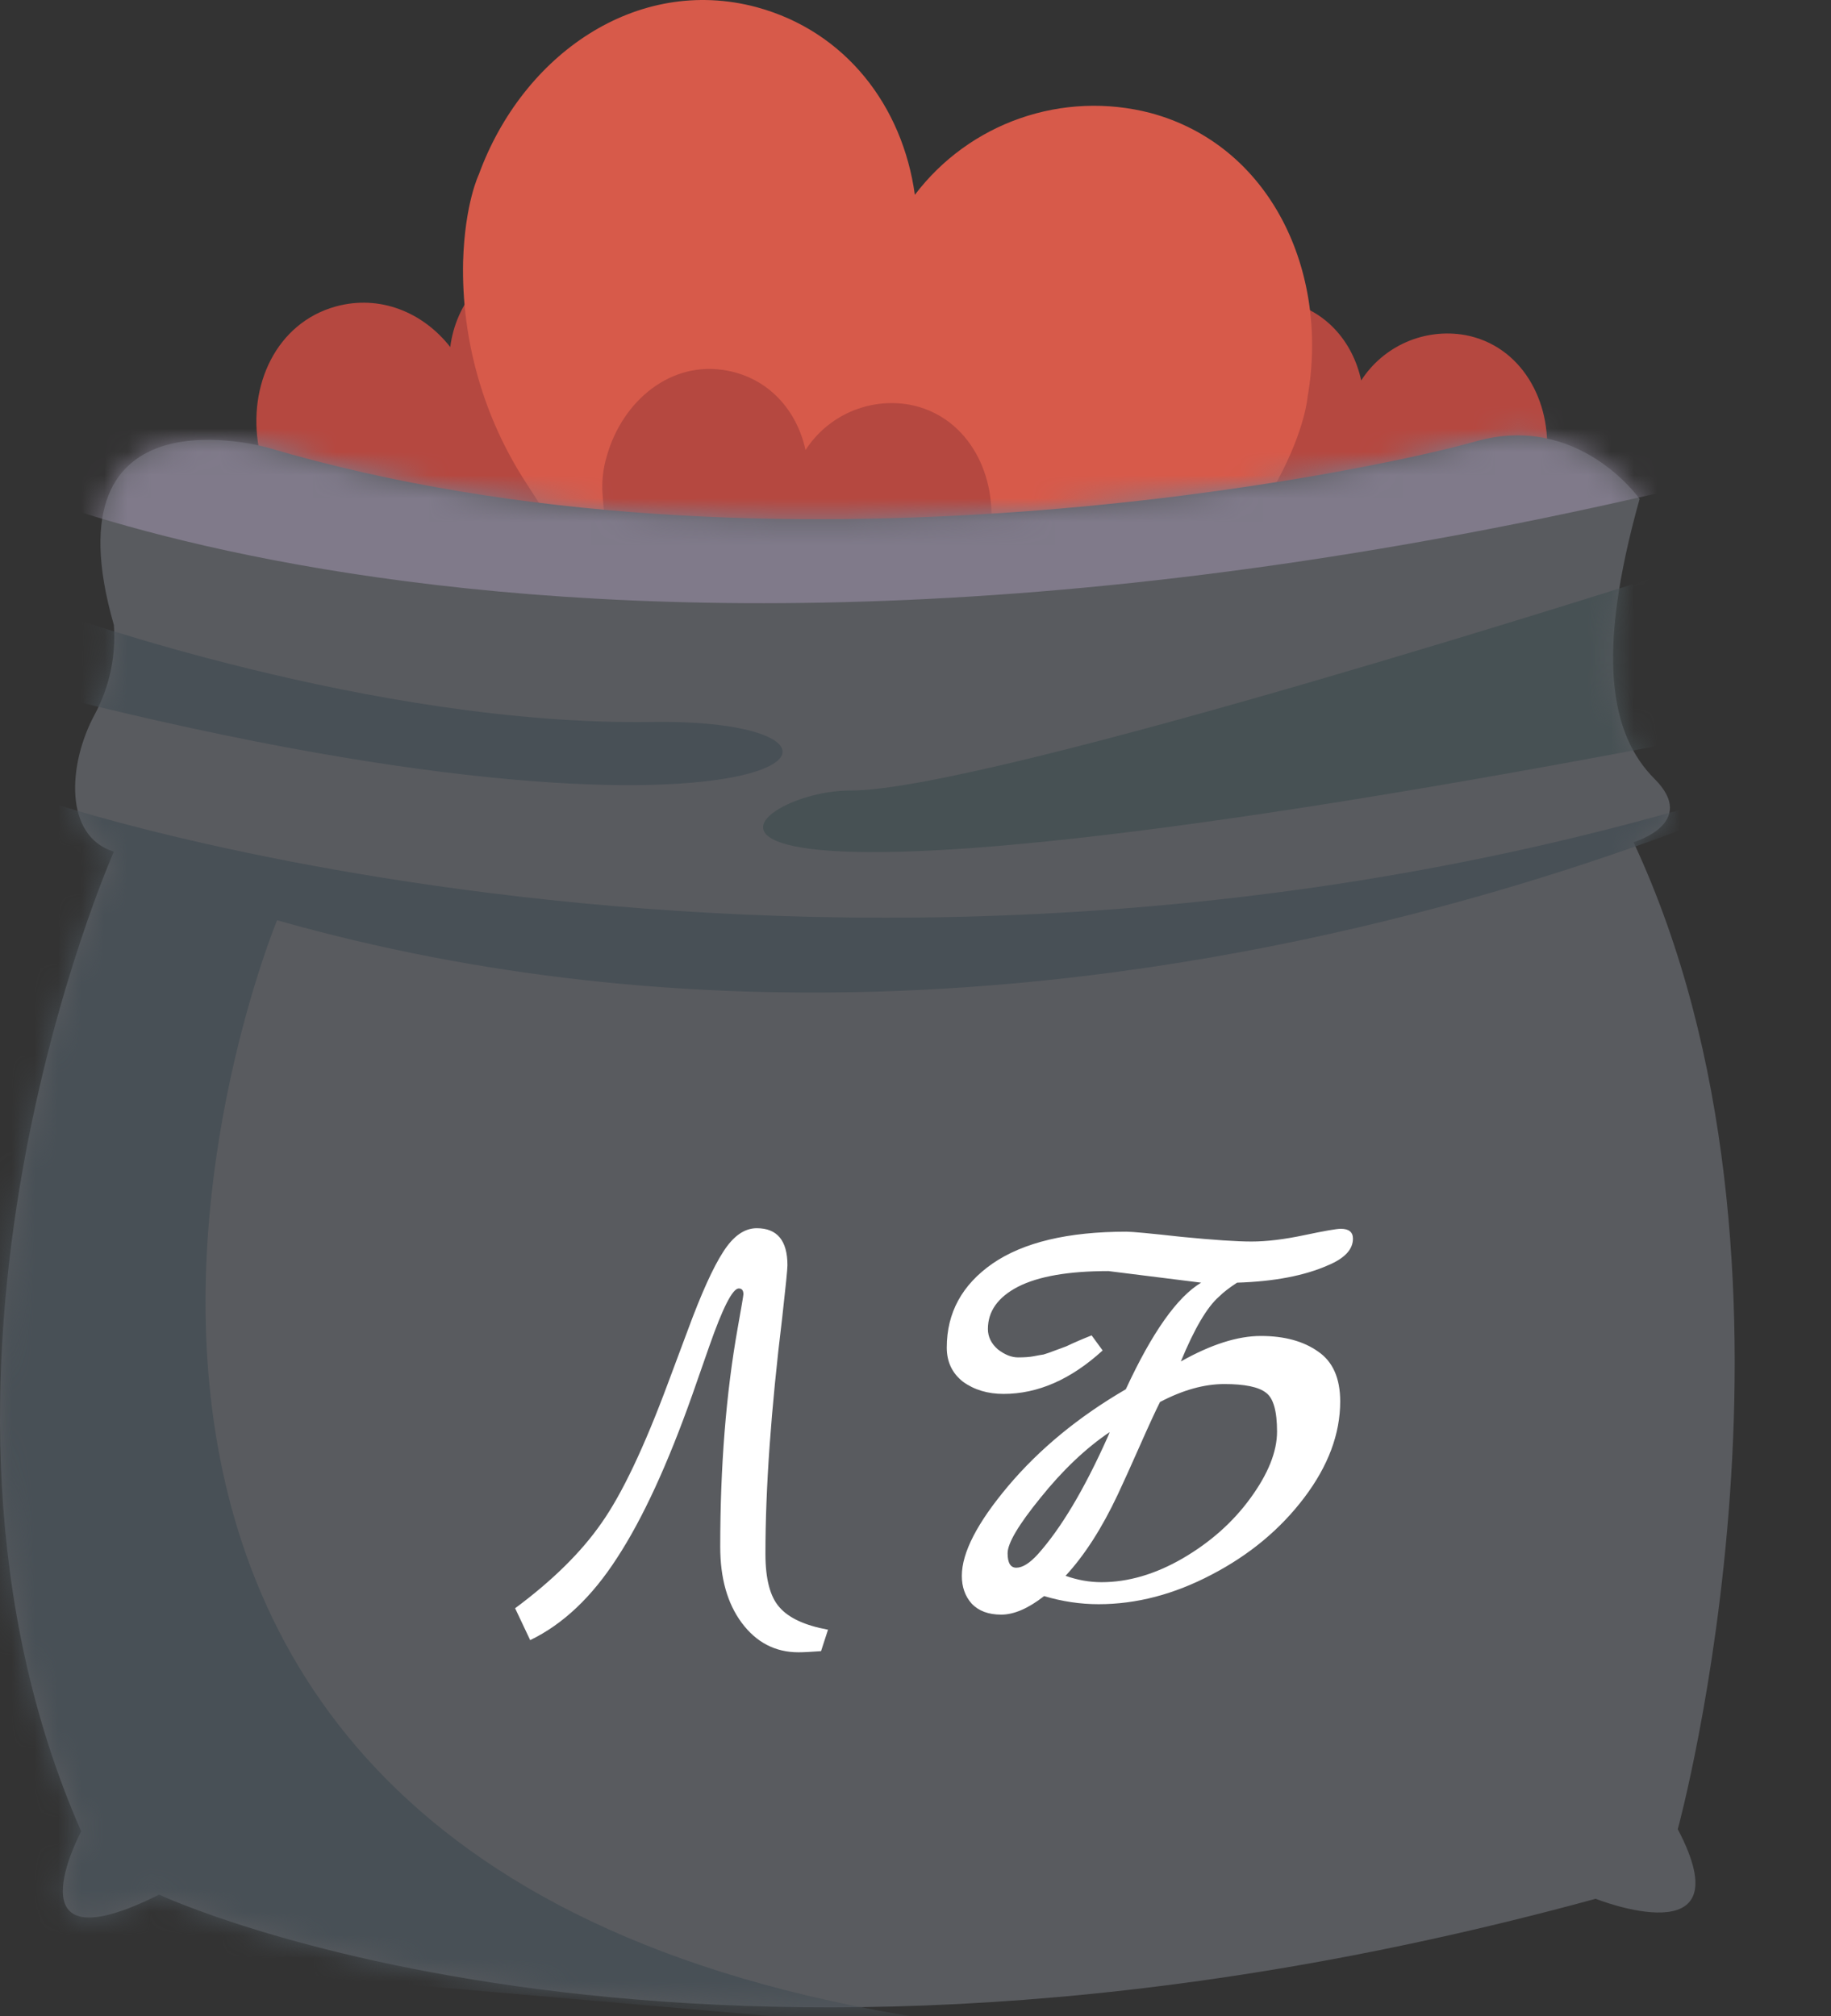 <svg width="79" height="87" viewBox="0 0 79 87" fill="none" xmlns="http://www.w3.org/2000/svg">
<rect x="0" y="0" width="79" height="87" fill="#333333" stroke="none"/>
<path d="M58.73 16.417C59.203 15.684 59.882 15.107 60.681 14.759C61.481 14.411 62.365 14.307 63.223 14.46C65.625 14.913 66.969 17.294 66.726 19.786C66.681 20.369 66.525 20.938 66.266 21.462C65.631 22.872 64.586 24.057 63.267 24.862L56.366 29.025L51.554 22.672C50.612 21.443 50.064 19.957 49.981 18.41C49.929 17.827 49.989 17.239 50.159 16.679C50.835 14.268 52.95 12.537 55.352 12.988C57.135 13.316 58.359 14.697 58.73 16.417Z" fill="#B54840"/>
<path d="M19.427 14.976C19.544 14.035 19.935 13.15 20.552 12.431C21.168 11.712 21.982 11.19 22.893 10.932C25.455 10.23 27.904 11.918 28.852 14.481C29.086 15.073 29.203 15.704 29.198 16.341C29.248 18.026 28.785 19.686 27.871 21.102L23.111 28.457L15.379 24.507C13.872 23.756 12.629 22.565 11.813 21.091C11.484 20.546 11.264 19.942 11.164 19.314C10.679 16.633 11.925 13.935 14.487 13.225C16.39 12.704 18.247 13.471 19.427 14.976Z" fill="#B54840"/>
<path d="M39.472 8.407C40.629 6.88 42.211 5.73 44.019 5.102C45.827 4.473 47.78 4.394 49.633 4.874C54.812 6.261 57.362 11.699 56.418 17.119C56.418 17.119 56.32 18.5 55.132 20.715C53.501 23.698 51.006 26.117 47.975 27.652L32.2 35.619L22.724 20.876C20.862 18.031 19.906 14.688 19.981 11.287C20.055 8.772 20.66 7.528 20.66 7.528C22.544 2.362 27.462 -1.078 32.642 0.309C36.492 1.352 38.945 4.582 39.472 8.407Z" fill="#D75A4A"/>
<path d="M34.755 19.42C35.228 18.688 35.907 18.111 36.705 17.763C37.504 17.415 38.388 17.31 39.245 17.463C41.647 17.916 42.992 20.297 42.749 22.79C42.704 23.373 42.547 23.942 42.288 24.466C41.655 25.877 40.609 27.062 39.289 27.865L32.403 32.029L27.58 25.675C26.635 24.448 26.086 22.961 26.004 21.413C25.951 20.83 26.011 20.243 26.181 19.683C26.86 17.272 28.973 15.541 31.361 15.991C33.158 16.319 34.382 17.7 34.755 19.42Z" fill="#B54840"/>
<path d="M4.913 36.752C4.913 36.752 -5.131 59.369 3.503 79.027C3.503 79.027 0.27 85.058 6.865 81.757C6.865 81.757 29.878 92.58 68.845 81.937C68.845 81.937 75.32 84.509 72.389 78.934C72.389 78.934 79.025 54.681 70.48 36.342C70.48 36.342 73.297 35.523 71.388 33.612C69.48 31.701 68.845 28.296 70.742 21.531C70.742 21.531 68.117 17.777 63.654 19.052C59.191 20.327 33.337 25.752 11.581 19.325C11.581 19.325 1.903 16.505 4.913 26.969C5.008 28.302 4.725 29.635 4.095 30.814C2.925 32.965 2.745 36.08 4.913 36.752Z" fill="#595B5F"/>
<mask id="mask0" mask-type="alpha" maskUnits="userSpaceOnUse" x="0" y="18" width="75" height="69">
<path d="M4.913 36.752C4.913 36.752 -5.131 59.369 3.503 79.027C3.503 79.027 0.27 85.058 6.865 81.757C6.865 81.757 29.878 92.58 68.845 81.937C68.845 81.937 75.32 84.509 72.389 78.934C72.389 78.934 79.025 54.681 70.481 36.342C70.481 36.342 73.297 35.523 71.388 33.612C69.48 31.701 68.845 28.296 70.742 21.531C70.742 21.531 68.117 17.777 63.654 19.052C59.191 20.327 33.337 25.752 11.582 19.325C11.582 19.325 1.903 16.505 4.913 26.97C5.009 28.303 4.725 29.635 4.095 30.814C2.926 32.965 2.746 36.08 4.913 36.752Z" fill="#595B5F"/>
</mask>
<g mask="url(#mask0)">
<path d="M1.778 30.063L2.413 34.704C2.413 34.704 40.262 47.263 81.02 32.157C81.02 32.157 47.58 49.813 11.955 39.711C11.955 39.711 -5.949 82.849 44.488 87.671C94.925 92.492 -15.308 82.756 -15.308 82.756L-7.674 31.018L1.778 30.063Z" fill="#485056"/>
<path d="M2.413 26.423C2.413 26.423 16.045 31.338 28.13 31.155C40.216 30.972 33.856 38.526 -0.676 29.244C-35.207 19.961 2.413 26.423 2.413 26.423Z" fill="#485056"/>
<path d="M-1.221 20.327C-1.221 20.327 27.222 34.614 84.202 17.96C141.182 1.305 -0.769 14.957 -0.769 14.957L-1.221 20.327Z" fill="#807A8A"/>
<path d="M72.07 24.695C72.07 24.695 42.651 34.139 36.675 34.114C31.721 34.09 23.406 41.53 74.524 31.611L72.07 24.695Z" fill="#475154"/>
</g>
<path d="M33.025 67.05C33.025 68.133 33.225 68.9 33.625 69.35C34.025 69.817 34.725 70.142 35.725 70.325L35.425 71.25C34.992 71.283 34.667 71.3 34.45 71.3C33.45 71.3 32.633 70.875 32 70.025C31.383 69.192 31.075 68.1 31.075 66.75C31.075 63.283 31.325 60.142 31.825 57.325C31.992 56.392 32.075 55.9 32.075 55.85C32.075 55.683 32.008 55.6 31.875 55.6C31.608 55.6 31.183 56.433 30.6 58.1L29.875 60.175C28.808 63.192 27.725 65.542 26.625 67.225C25.542 68.908 24.292 70.092 22.875 70.775L22.225 69.4C23.842 68.2 25.083 66.975 25.95 65.725C26.833 64.475 27.792 62.458 28.825 59.675L29.675 57.4C30.258 55.817 30.767 54.692 31.2 54.025C31.633 53.342 32.117 53 32.65 53C33.533 53 33.975 53.533 33.975 54.6C33.975 54.767 33.9 55.517 33.75 56.85C33.267 60.817 33.025 64.217 33.025 67.05ZM51.824 55.35L47.824 54.85C46.107 54.85 44.807 55.075 43.924 55.525C43.057 55.975 42.624 56.583 42.624 57.35C42.624 57.683 42.766 57.975 43.049 58.225C43.349 58.458 43.641 58.575 43.924 58.575C44.207 58.575 44.432 58.558 44.599 58.525C44.766 58.492 44.907 58.467 45.024 58.45C45.141 58.417 45.307 58.358 45.524 58.275C45.757 58.192 45.916 58.133 45.999 58.1C46.349 57.933 46.716 57.775 47.099 57.625L47.574 58.275C46.207 59.525 44.782 60.15 43.299 60.15C42.616 60.15 42.032 59.975 41.549 59.625C41.082 59.258 40.849 58.767 40.849 58.15C40.849 56.65 41.507 55.442 42.824 54.525C44.157 53.608 46.082 53.15 48.599 53.15C48.849 53.15 49.649 53.225 50.999 53.375C52.366 53.508 53.366 53.575 53.999 53.575C54.649 53.575 55.407 53.483 56.274 53.3C57.141 53.117 57.666 53.025 57.849 53.025C58.199 53.025 58.374 53.167 58.374 53.45C58.374 53.917 58.016 54.3 57.299 54.6C56.282 55.05 54.974 55.3 53.374 55.35C53.041 55.567 52.782 55.767 52.599 55.95C52.082 56.4 51.532 57.333 50.949 58.75C52.249 58.017 53.399 57.65 54.399 57.65C55.416 57.65 56.241 57.875 56.874 58.325C57.507 58.758 57.824 59.475 57.824 60.475C57.824 61.875 57.307 63.258 56.274 64.625C55.241 65.992 53.907 67.1 52.274 67.95C50.657 68.8 49.032 69.225 47.399 69.225C46.616 69.225 45.832 69.108 45.049 68.875C44.366 69.408 43.749 69.675 43.199 69.675C42.649 69.675 42.224 69.517 41.924 69.2C41.641 68.883 41.499 68.483 41.499 68C41.499 67 42.166 65.708 43.499 64.125C44.849 62.525 46.541 61.133 48.574 59.95C49.707 57.5 50.791 55.967 51.824 55.35ZM44.774 67.075C45.774 65.958 46.774 64.283 47.774 62.05C47.841 61.9 47.874 61.817 47.874 61.8C46.841 62.5 45.849 63.442 44.899 64.625C43.949 65.792 43.474 66.592 43.474 67.025C43.474 67.442 43.599 67.65 43.849 67.65C44.116 67.65 44.424 67.458 44.774 67.075ZM51.024 67.25C52.224 66.55 53.199 65.683 53.949 64.65C54.716 63.6 55.099 62.642 55.099 61.775C55.099 60.892 54.941 60.333 54.624 60.1C54.307 59.85 53.707 59.725 52.824 59.725C51.957 59.725 51.032 59.983 50.049 60.5C49.849 60.9 49.557 61.533 49.174 62.4C48.791 63.267 48.474 63.967 48.224 64.5C47.541 65.95 46.791 67.117 45.974 68C46.491 68.183 47.007 68.275 47.524 68.275C48.674 68.275 49.841 67.933 51.024 67.25Z" fill="white"/>
</svg>
